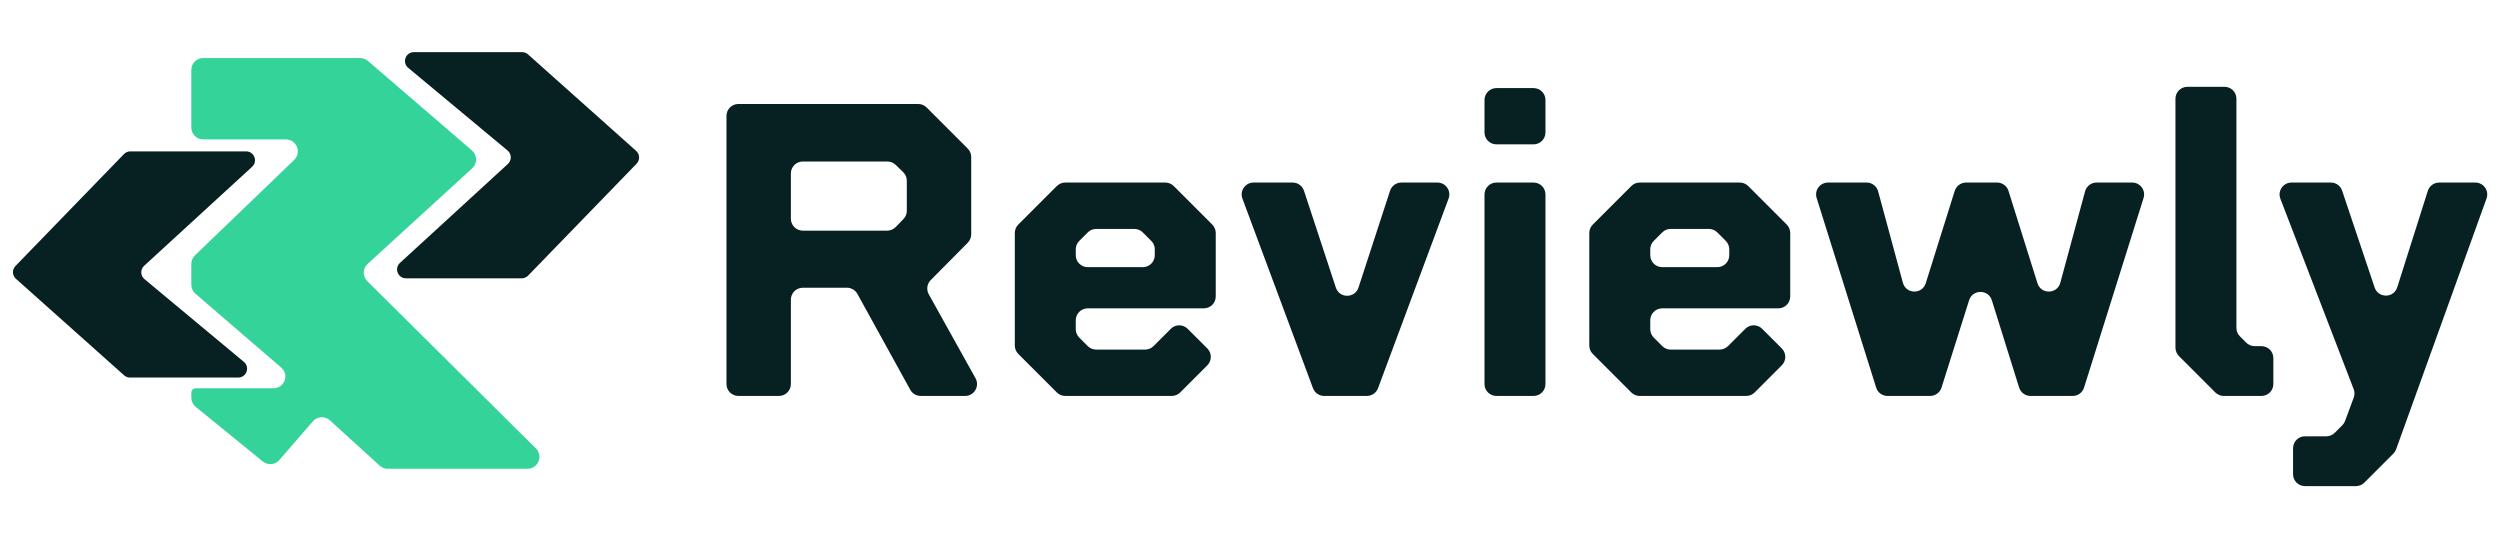 <svg viewBox="0 0 144 32" fill="none" xmlns="http://www.w3.org/2000/svg">
<g clip-path="url(#clip0_82_2817)">
<path d="M23.384 16.031L30.051 16.031C30.189 16.031 30.322 15.975 30.418 15.876L36.669 9.429C36.871 9.22 36.859 8.885 36.642 8.691L30.413 3.132C30.319 3.049 30.198 3.003 30.072 3.003L23.84 3.003C23.361 3.003 23.145 3.601 23.512 3.907L29.238 8.672C29.476 8.87 29.484 9.232 29.256 9.442L23.038 15.143C22.694 15.458 22.917 16.031 23.384 16.031Z" fill="#072022"/>
<path d="M14.176 8.719L7.509 8.719C7.37 8.719 7.238 8.775 7.141 8.874L0.891 15.321C0.688 15.53 0.701 15.865 0.917 16.059L7.147 21.617C7.24 21.701 7.361 21.747 7.487 21.747L13.72 21.747C14.198 21.747 14.415 21.149 14.047 20.843L8.322 16.078C8.084 15.88 8.075 15.518 8.304 15.308L14.521 9.607C14.865 9.292 14.642 8.719 14.176 8.719Z" fill="#072022"/>
<path fill-rule="evenodd" clip-rule="evenodd" d="M11.02 4.029V7.346C11.02 7.724 11.327 8.031 11.706 8.031L16.47 8.031C17.087 8.031 17.39 8.783 16.945 9.211L11.23 14.708C11.096 14.838 11.02 15.016 11.02 15.203V16.4C11.02 16.599 11.107 16.789 11.258 16.919L16.201 21.176C16.678 21.586 16.386 22.366 15.755 22.366L11.274 22.366C11.134 22.366 11.02 22.48 11.02 22.621V22.903C11.02 23.11 11.113 23.305 11.273 23.435L15.138 26.581C15.425 26.815 15.846 26.778 16.089 26.498L18.021 24.269C18.273 23.978 18.715 23.952 19 24.211L21.873 26.823C21.999 26.937 22.164 27.001 22.334 27.001H30.384C30.997 27.001 31.302 26.259 30.867 25.828L21.155 16.194C20.877 15.918 20.886 15.465 21.175 15.201L27.201 9.694C27.505 9.417 27.498 8.936 27.186 8.668L21.193 3.51C21.068 3.403 20.91 3.344 20.745 3.344L11.706 3.344C11.327 3.344 11.02 3.651 11.02 4.029Z" fill="#34D399"/>
<path d="M55.591 22.806C56.114 22.806 56.445 22.244 56.19 21.787L53.497 16.95C53.348 16.683 53.394 16.351 53.609 16.134L55.743 13.98C55.87 13.852 55.942 13.678 55.942 13.497V9.043C55.942 8.861 55.87 8.687 55.741 8.558L53.373 6.19C53.244 6.061 53.07 5.989 52.888 5.989H42.531C42.152 5.989 41.845 6.296 41.845 6.675V22.121C41.845 22.499 42.152 22.806 42.531 22.806H44.869C45.248 22.806 45.555 22.499 45.555 22.121V17.26C45.555 16.881 45.862 16.574 46.24 16.574H48.785C49.035 16.574 49.265 16.71 49.386 16.929L52.432 22.452C52.553 22.671 52.783 22.806 53.033 22.806H55.591ZM45.555 9.989C45.555 9.61 45.862 9.303 46.24 9.303H51.113C51.292 9.303 51.463 9.373 51.591 9.497L52.024 9.917C52.157 10.046 52.232 10.224 52.232 10.409V12.141C52.232 12.319 52.163 12.491 52.038 12.619L51.593 13.077C51.464 13.21 51.287 13.285 51.102 13.285H46.24C45.862 13.285 45.555 12.978 45.555 12.599V9.989Z" fill="#072022"/>
<path d="M67.606 10.716C67.477 10.587 67.303 10.515 67.121 10.515H61.358C61.176 10.515 61.002 10.587 60.873 10.716L58.653 12.936C58.525 13.064 58.453 13.239 58.453 13.421V19.901C58.453 20.083 58.525 20.257 58.653 20.386L60.873 22.606C61.002 22.734 61.176 22.806 61.358 22.806H67.492C67.674 22.806 67.848 22.734 67.977 22.606L69.542 21.041C69.81 20.773 69.81 20.339 69.542 20.071L68.409 18.939C68.142 18.671 67.707 18.671 67.44 18.939L66.444 19.935C66.315 20.063 66.141 20.136 65.959 20.136H63.139C62.957 20.136 62.782 20.063 62.654 19.935L62.165 19.446C62.036 19.317 61.964 19.143 61.964 18.961V18.447C61.964 18.068 62.271 17.761 62.65 17.761H69.341C69.72 17.761 70.027 17.454 70.027 17.076V13.421C70.027 13.239 69.954 13.064 69.826 12.936L67.606 10.716ZM62.65 15.387C62.271 15.387 61.964 15.08 61.964 14.701V14.36C61.964 14.178 62.036 14.004 62.165 13.876L62.654 13.387C62.782 13.258 62.957 13.186 63.139 13.186H65.341C65.522 13.186 65.697 13.258 65.825 13.387L66.314 13.876C66.443 14.004 66.515 14.178 66.515 14.36V14.701C66.515 15.08 66.208 15.387 65.829 15.387H62.65Z" fill="#072022"/>
<path d="M80.719 10.515C80.422 10.515 80.159 10.706 80.067 10.988L78.249 16.563C78.043 17.193 77.153 17.194 76.945 16.565L75.109 10.986C75.016 10.705 74.754 10.515 74.457 10.515H72.206C71.728 10.515 71.397 10.992 71.564 11.44L75.628 22.36C75.728 22.628 75.984 22.806 76.271 22.806H78.731C79.017 22.806 79.274 22.628 79.374 22.36L83.438 11.44C83.605 10.992 83.274 10.515 82.796 10.515H80.719Z" fill="#072022"/>
<path d="M85.507 7.628C85.507 8.007 85.814 8.314 86.192 8.314H88.333C88.712 8.314 89.019 8.007 89.019 7.628V5.76C89.019 5.381 88.712 5.074 88.333 5.074H86.192C85.814 5.074 85.507 5.381 85.507 5.76V7.628ZM85.507 22.121C85.507 22.499 85.814 22.806 86.192 22.806H88.333C88.712 22.806 89.019 22.499 89.019 22.121V11.201C89.019 10.822 88.712 10.515 88.333 10.515H86.192C85.814 10.515 85.507 10.822 85.507 11.201V22.121Z" fill="#072022"/>
<path d="M100.697 10.716C100.568 10.587 100.394 10.515 100.212 10.515H94.449C94.267 10.515 94.092 10.587 93.964 10.716L91.744 12.936C91.615 13.064 91.543 13.239 91.543 13.421V19.901C91.543 20.083 91.615 20.257 91.744 20.386L93.964 22.606C94.092 22.734 94.267 22.806 94.449 22.806H100.583C100.765 22.806 100.939 22.734 101.068 22.606L102.632 21.041C102.9 20.773 102.9 20.339 102.632 20.071L101.5 18.939C101.232 18.671 100.798 18.671 100.53 18.939L99.534 19.935C99.406 20.063 99.231 20.136 99.049 20.136H96.229C96.047 20.136 95.873 20.063 95.745 19.935L95.256 19.446C95.127 19.317 95.055 19.143 95.055 18.961V18.447C95.055 18.068 95.362 17.761 95.741 17.761H102.432C102.81 17.761 103.117 17.454 103.117 17.076V13.421C103.117 13.239 103.045 13.064 102.917 12.936L100.697 10.716ZM95.741 15.387C95.362 15.387 95.055 15.08 95.055 14.701V14.36C95.055 14.178 95.127 14.004 95.256 13.876L95.745 13.387C95.873 13.258 96.047 13.186 96.229 13.186H98.431C98.613 13.186 98.787 13.258 98.916 13.387L99.405 13.876C99.533 14.004 99.606 14.178 99.606 14.36V14.701C99.606 15.08 99.299 15.387 98.92 15.387H95.741Z" fill="#072022"/>
<path d="M120.761 10.515C120.452 10.515 120.181 10.723 120.1 11.022L118.674 16.287C118.495 16.949 117.563 16.967 117.358 16.314L115.689 10.995C115.599 10.71 115.334 10.515 115.034 10.515H113.247C112.947 10.515 112.682 10.71 112.592 10.995L110.923 16.314C110.718 16.967 109.786 16.949 109.607 16.287L108.181 11.022C108.1 10.723 107.829 10.515 107.52 10.515H105.293C104.83 10.515 104.5 10.964 104.639 11.406L108.067 22.326C108.156 22.612 108.421 22.806 108.721 22.806H111.177C111.476 22.806 111.741 22.613 111.831 22.327L113.421 17.294C113.624 16.654 114.53 16.656 114.73 17.296L116.302 22.325C116.392 22.612 116.657 22.806 116.957 22.806H119.387C119.687 22.806 119.952 22.612 120.041 22.326L123.469 11.406C123.608 10.964 123.278 10.515 122.815 10.515H120.761Z" fill="#072022"/>
<path d="M129.869 19.938C129.687 19.938 129.513 19.865 129.384 19.737L129.019 19.372C128.89 19.243 128.818 19.069 128.818 18.887V5.686C128.818 5.307 128.511 5 128.132 5H125.992C125.613 5 125.306 5.307 125.306 5.686V20.025C125.306 20.206 125.379 20.381 125.507 20.509L127.603 22.606C127.732 22.734 127.906 22.806 128.088 22.806H130.259C130.638 22.806 130.945 22.499 130.945 22.121V20.623C130.945 20.245 130.638 19.938 130.259 19.938H129.869Z" fill="#072022"/>
<path d="M140.495 10.515C140.197 10.515 139.932 10.709 139.842 10.994L138.081 16.548C137.881 17.181 136.989 17.188 136.778 16.559L134.907 10.983C134.814 10.703 134.552 10.515 134.257 10.515H131.99C131.509 10.515 131.177 10.998 131.35 11.447L135.572 22.416C135.632 22.572 135.633 22.744 135.575 22.901L135.075 24.249C135.04 24.341 134.986 24.425 134.917 24.495L134.481 24.93C134.353 25.059 134.178 25.131 133.997 25.131H132.765C132.387 25.131 132.08 25.438 132.08 25.817V27.314C132.08 27.693 132.387 28 132.765 28H135.703C135.885 28 136.059 27.928 136.188 27.799L137.857 26.13C137.929 26.058 137.983 25.972 138.017 25.877L143.224 11.433C143.385 10.986 143.054 10.515 142.579 10.515H140.495Z" fill="#072022"/>
</g>
<defs>
<clipPath id="clip0_82_2817">
<rect width="144" height="32" fill="#072022"/>
</clipPath>
</defs>
</svg>
